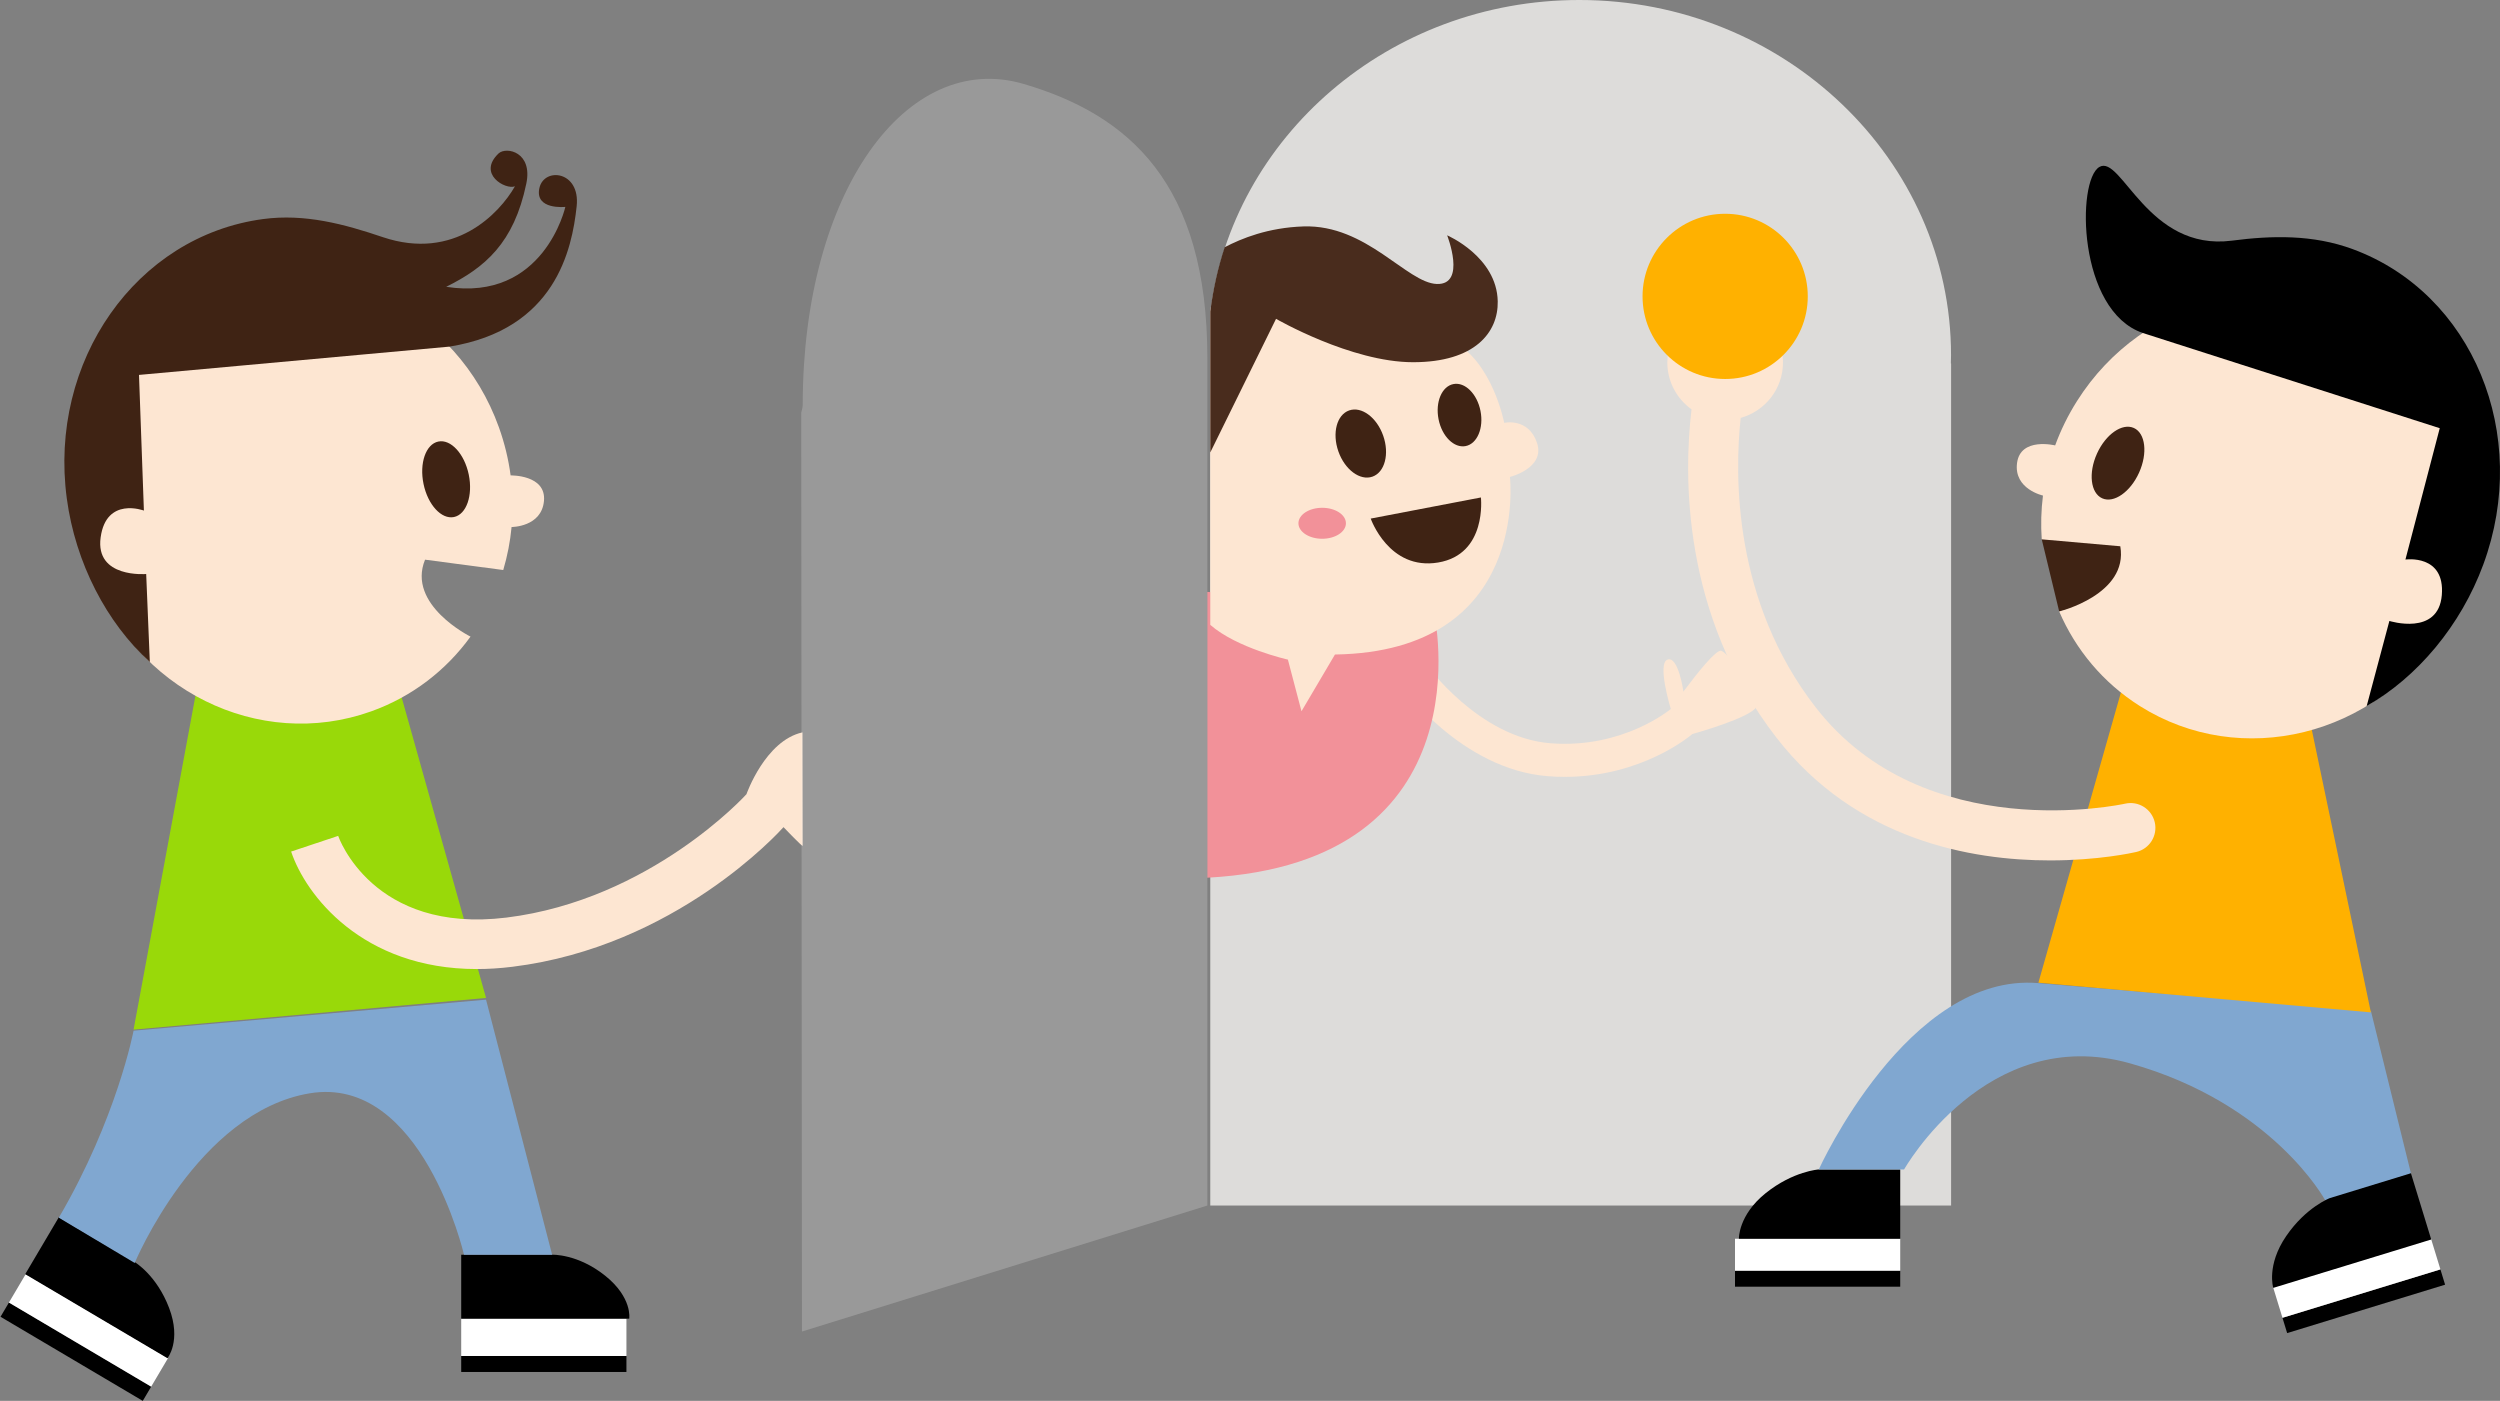 <?xml version="1.0" encoding="utf-8"?>
<!-- Generator: Adobe Illustrator 17.0.0, SVG Export Plug-In . SVG Version: 6.00 Build 0)  -->
<!DOCTYPE svg PUBLIC "-//W3C//DTD SVG 1.1//EN" "http://www.w3.org/Graphics/SVG/1.1/DTD/svg11.dtd">
<svg version="1.1" id="Livello_1" xmlns="http://www.w3.org/2000/svg" xmlns:xlink="http://www.w3.org/1999/xlink" x="0px" y="0px"
	 width="469.073px" height="262.844px" viewBox="0 0 469.073 262.844" enable-background="new 0 0 469.073 262.844"
	 xml:space="preserve">
<rect x="0" y="0" width="469.073" height="262.844" fill="#808080" stroke="none"/>
<g>
	<path fill="#DDDCDA" d="M227.085,58.627C231.2,25.696,260.619,0,296.323,0c38.522,0,69.75,30.008,69.75,66.646
		c0,0.416-0.025,0.547-0.033,1.547h0.044v158h-139V74.13v-5.938V58.627z"/>
	<path fill="#FDE6D2" d="M293.608,145.763c14.404,0,23.512-7.68,23.918-8.032c0,0,11.251-3.124,12.026-5.159
		c0.775-2.034-5.102-9.978-6.587-10.463c-0.959-0.313-4.627,4.326-7.107,7.654c0,0-0.934-6.685-2.968-6.007
		c-2.034,0.678,0.602,9.267,0.602,9.267c-0.088,0.073-8.975,7.496-22.549,6.436c-13.502-1.038-23.374-14.831-23.473-14.97
		l-5.068,3.572c0.469,0.666,11.686,16.32,28.065,17.58C291.539,145.723,292.588,145.763,293.608,145.763z"/>
	<path fill="#F29199" d="M226.537,111.059l42.527,3.883c0,0,10.473,46.871-42.527,49.742V111.059z"/>
	<path fill="#FDE6D2" d="M227.085,58.514c0.039-0.315,0.072-0.636,0.115-0.946l13.518-2.684c0,0,24.025,5.2,31.678,9.04
		c7.653,3.84,9.833,15.416,9.833,15.416s4.529-1.042,6.151,3.73c1.623,4.771-5.074,6.416-5.074,6.416s3.864,32.758-32.828,33.321
		l-6.282,10.647l-2.549-9.692c0,0-9.562-2.143-14.562-6.518V74.13v-5.938V58.514z"/>
	
		<ellipse transform="matrix(-0.943 0.332 -0.332 -0.943 523.602 76.813)" fill="#3F2314" cx="255.249" cy="83.069" rx="4.457" ry="6.588"/>
	
		<ellipse transform="matrix(-0.981 0.194 -0.194 -0.981 557.601 101.143)" fill="#3F2314" cx="273.849" cy="77.869" rx="4.011" ry="5.929"/>
	<ellipse fill="#F29199" cx="248.08" cy="98.182" rx="4.456" ry="2.906"/>
	<g>
		<rect x="325.537" y="238.422" width="31" height="3"/>
		<rect x="325.537" y="232.422" fill="#FFFFFF" width="31" height="6"/>
		<path d="M356.537,232.422h-30.273c0,0-0.119-4.433,5.048-8.567s9.946-4.433,9.946-4.433h15.28V232.422z"/>
	</g>
	<path fill="#3F2314" d="M277.861,93.338L257.186,97.3c0,0,3.408,9.794,12.651,8.244C279.08,103.994,277.861,93.338,277.861,93.338z
		"/>
	<path fill="#80A7D0" d="M444.849,189.678l-62.388-5.213c-24.413-2.099-41.204,34.958-41.204,34.958h16.007
		c0,0,15.51-27.469,42.377-19.913c26.867,7.556,36.661,25.741,36.661,25.741l16.062-5.085L444.849,189.678z"/>
	<g>
		<rect x="428.045" y="242.776" transform="matrix(0.956 -0.293 0.293 0.956 -52.087 140.583)" width="31" height="3"/>
		
			<rect x="426.728" y="236.974" transform="matrix(0.956 -0.293 0.293 0.956 -50.885 140.008)" fill="#FFFFFF" width="31" height="6"/>
		<path d="M456.17,232.567l-29.641,9.077c0,0-1.316-4.233,2.413-9.698c3.73-5.465,8.212-7.151,8.212-7.151l15.209-4.658
			L456.17,232.567z"/>
	</g>
	<polygon fill="#FFB100" points="432.19,129.422 398.09,129.422 382.461,184.385 444.849,189.954 	"/>
	<path fill="#FDE6D2" d="M404.298,154.287c-0.575-2.501-3.077-4.066-5.569-3.494c-0.374,0.088-37.662,8.225-58.06-18.081
		c-15.434-19.9-15.238-43.342-14.067-54.3c4.568-1.279,7.938-5.428,7.938-10.404c0-5.992-4.858-10.85-10.85-10.85
		s-10.85,4.858-10.85,10.85c0,3.632,1.801,6.827,4.541,8.797c-1.454,12.209-1.91,38.592,15.939,61.608
		c14.92,19.24,36.582,23.027,51.326,23.027c9.055,0,15.5-1.429,16.171-1.583C403.316,159.279,404.872,156.788,404.298,154.287z"/>
	<circle fill="#FFB100" cx="323.69" cy="55.609" r="15.5"/>
	<path fill="#3F2314" d="M386.363,114.73l-3.272-13.534c0,0,15.083-9.162,19.11,0.138
		C406.228,110.634,386.363,114.73,386.363,114.73z"/>
	<path fill="#FDE6D2" d="M458.234,118.526c-12.406,19.651-37.804,25.897-56.729,13.95c-6.959-4.393-12.073-10.634-15.142-17.746
		c0,0,13.019-3.192,11.469-12.233l-14.741-1.3c-0.189-2.717-0.115-5.469,0.23-8.215c0,0-5.509-1.206-4.863-6.114
		c0.646-4.908,7.148-3.294,7.148-3.294c1.044-2.848,2.405-5.635,4.095-8.312c12.406-19.651,37.804-25.897,56.729-13.95
		S470.64,98.875,458.234,118.526z"/>
	<path d="M465.935,105.932c8.988-24.391-1.986-50.892-24.51-59.192c-7.459-2.749-15.148-2.564-22.659-1.587
		c-15.831,2.059-20.732-16.228-24.859-13.828c-4.308,2.505-4.083,26.996,8.145,31.152l55.714,17.866l-6.439,24.644
		c0,0,7.473-1.072,6.827,6.678c-0.646,7.75-9.837,4.843-9.837,4.843l-4.26,15.969C453.559,127.066,461.712,117.392,465.935,105.932z
		"/>
	
		<ellipse transform="matrix(0.912 0.411 -0.411 0.912 70.806 -155.597)" fill="#3F2314" cx="397.257" cy="86.867" rx="4.333" ry="7.233"/>
	<path fill="#492C1D" d="M227.085,58.46c0.521-4.164,1.432-8.23,2.703-12.069c3.148-1.654,8.14-3.688,14.804-3.907
		c11.819-0.387,19.375,10.605,24.994,10.799c5.619,0.194,1.938-9.132,1.938-9.132s9.33,4.002,9.494,12.387
		c0.113,5.812-4.263,11.425-15.888,11.425s-25.707-8.141-25.707-8.141l-12.338,25.072V74.693v-6.5V58.46z"/>
	<g>
		<g>
			<g>
				<rect x="86.537" y="254.422" width="31" height="3"/>
				<rect x="86.537" y="247.422" fill="#FFFFFF" width="31" height="7"/>
				<path d="M86.537,247.422h31.525c0,0,0.646-3.933-4.521-8.067c-5.167-4.133-9.946-3.933-9.946-3.933H86.537V247.422z"/>
			</g>
			<g>
				<rect x="-1.366" y="252.076" transform="matrix(-0.861 -0.509 0.509 -0.861 -102.694 479.187)" width="31" height="3.1"/>
				
					<rect x="0.999" y="246.523" transform="matrix(-0.861 -0.509 0.509 -0.861 -96.256 472.939)" fill="#FFFFFF" width="31" height="6.2"/>
				<path d="M4.73,239.07l26.691,15.767c0,0,2.658-3.23,0.312-9.417c-2.346-6.187-6.461-8.617-6.461-8.617l-14.235-8.409
					L4.73,239.07z"/>
			</g>
			<path fill="#80A7D0" d="M91.195,187.566l12.4,47.857H87.062c0,0-7.879-33.777-28.933-30.29s-32.857,31.832-32.857,31.832
				l-14.235-8.49c10.925-18.676,14.025-35.089,14.025-35.089L91.195,187.566z"/>
			<polygon fill="#99D909" points="25.062,193.184 37.462,126.276 73.5,124.214 91.195,187.242 			"/>
			<path fill="#FDE6D2" d="M89.469,181.821c2.122,0,4.35-0.136,6.69-0.427c30.579-3.787,50.035-25.284,50.849-26.196
				c0,0,3.589,3.758,3.589,3.5l-0.033-21.283c-7,1.55-10.506,11.601-10.506,11.601c-0.17,0.194-18.02,19.802-45.03,23.15
				c-25.145,3.091-31.515-15.146-31.579-15.33l-8.825,2.943C57.322,167.871,67.914,181.821,89.469,181.821z"/>
			<path fill="#FDE6D2" d="M17.31,107.509c7.831,21.881,31.261,33.505,52.332,25.964c7.748-2.773,14.098-7.751,18.642-14.025
				c0,0-12.012-5.949-8.531-14.437l14.671,1.94c0.776-2.611,1.303-5.313,1.564-8.067c0,0,5.64,0.022,6.078-4.909
				c0.438-4.931-6.26-4.771-6.26-4.771c-0.399-3.007-1.121-6.024-2.187-9.004C85.787,58.32,62.357,46.696,41.285,54.237
				S9.479,85.629,17.31,107.509z"/>
			<path fill="#3F2314" d="M12.535,93.541C9.072,67.779,25.551,44.302,49.342,41.104c7.878-1.059,15.286,0.958,22.462,3.384
				c13.45,4.546,21.91-4.431,24.817-9.533c-1.744,0.71-7.169-2.325-3.035-6.2c1.502-1.285,6.394-0.185,5.167,5.683
				c-2.325,11.173-7.75,15.758-15.035,19.375c18.369,2.88,22.357-14.995,22.357-14.995s-5.793,0.627-4.867-3.54
				c0.88-3.96,7.703-3.237,6.992,3.415c-0.873,8.178-4.022,23.129-23.853,26.342l-58.267,5.31l0.92,25.455
				c0,0-7.06-2.672-8.117,5.032c-1.057,7.705,8.547,6.868,8.547,6.868l0.682,16.514C20.014,116.862,14.162,105.645,12.535,93.541z"
				/>
			
				<ellipse transform="matrix(-0.979 0.203 -0.203 -0.979 183.914 160.93)" fill="#3F2314" cx="83.716" cy="89.883" rx="4.333" ry="7.233"/>
		</g>
		<path opacity="0.2" fill="#FFFFFF" d="M150.612,76.044c0-40.089,19.517-66.758,41.491-60.284
			c19.681,5.799,34.433,18.609,34.433,51.432c0,0.373,0,159,0,159l-76.065,23.643l-0.136-172.433l0,0
			C150.33,77.403,150.612,76.499,150.612,76.044z"/>
	</g>
</g>
</svg>

